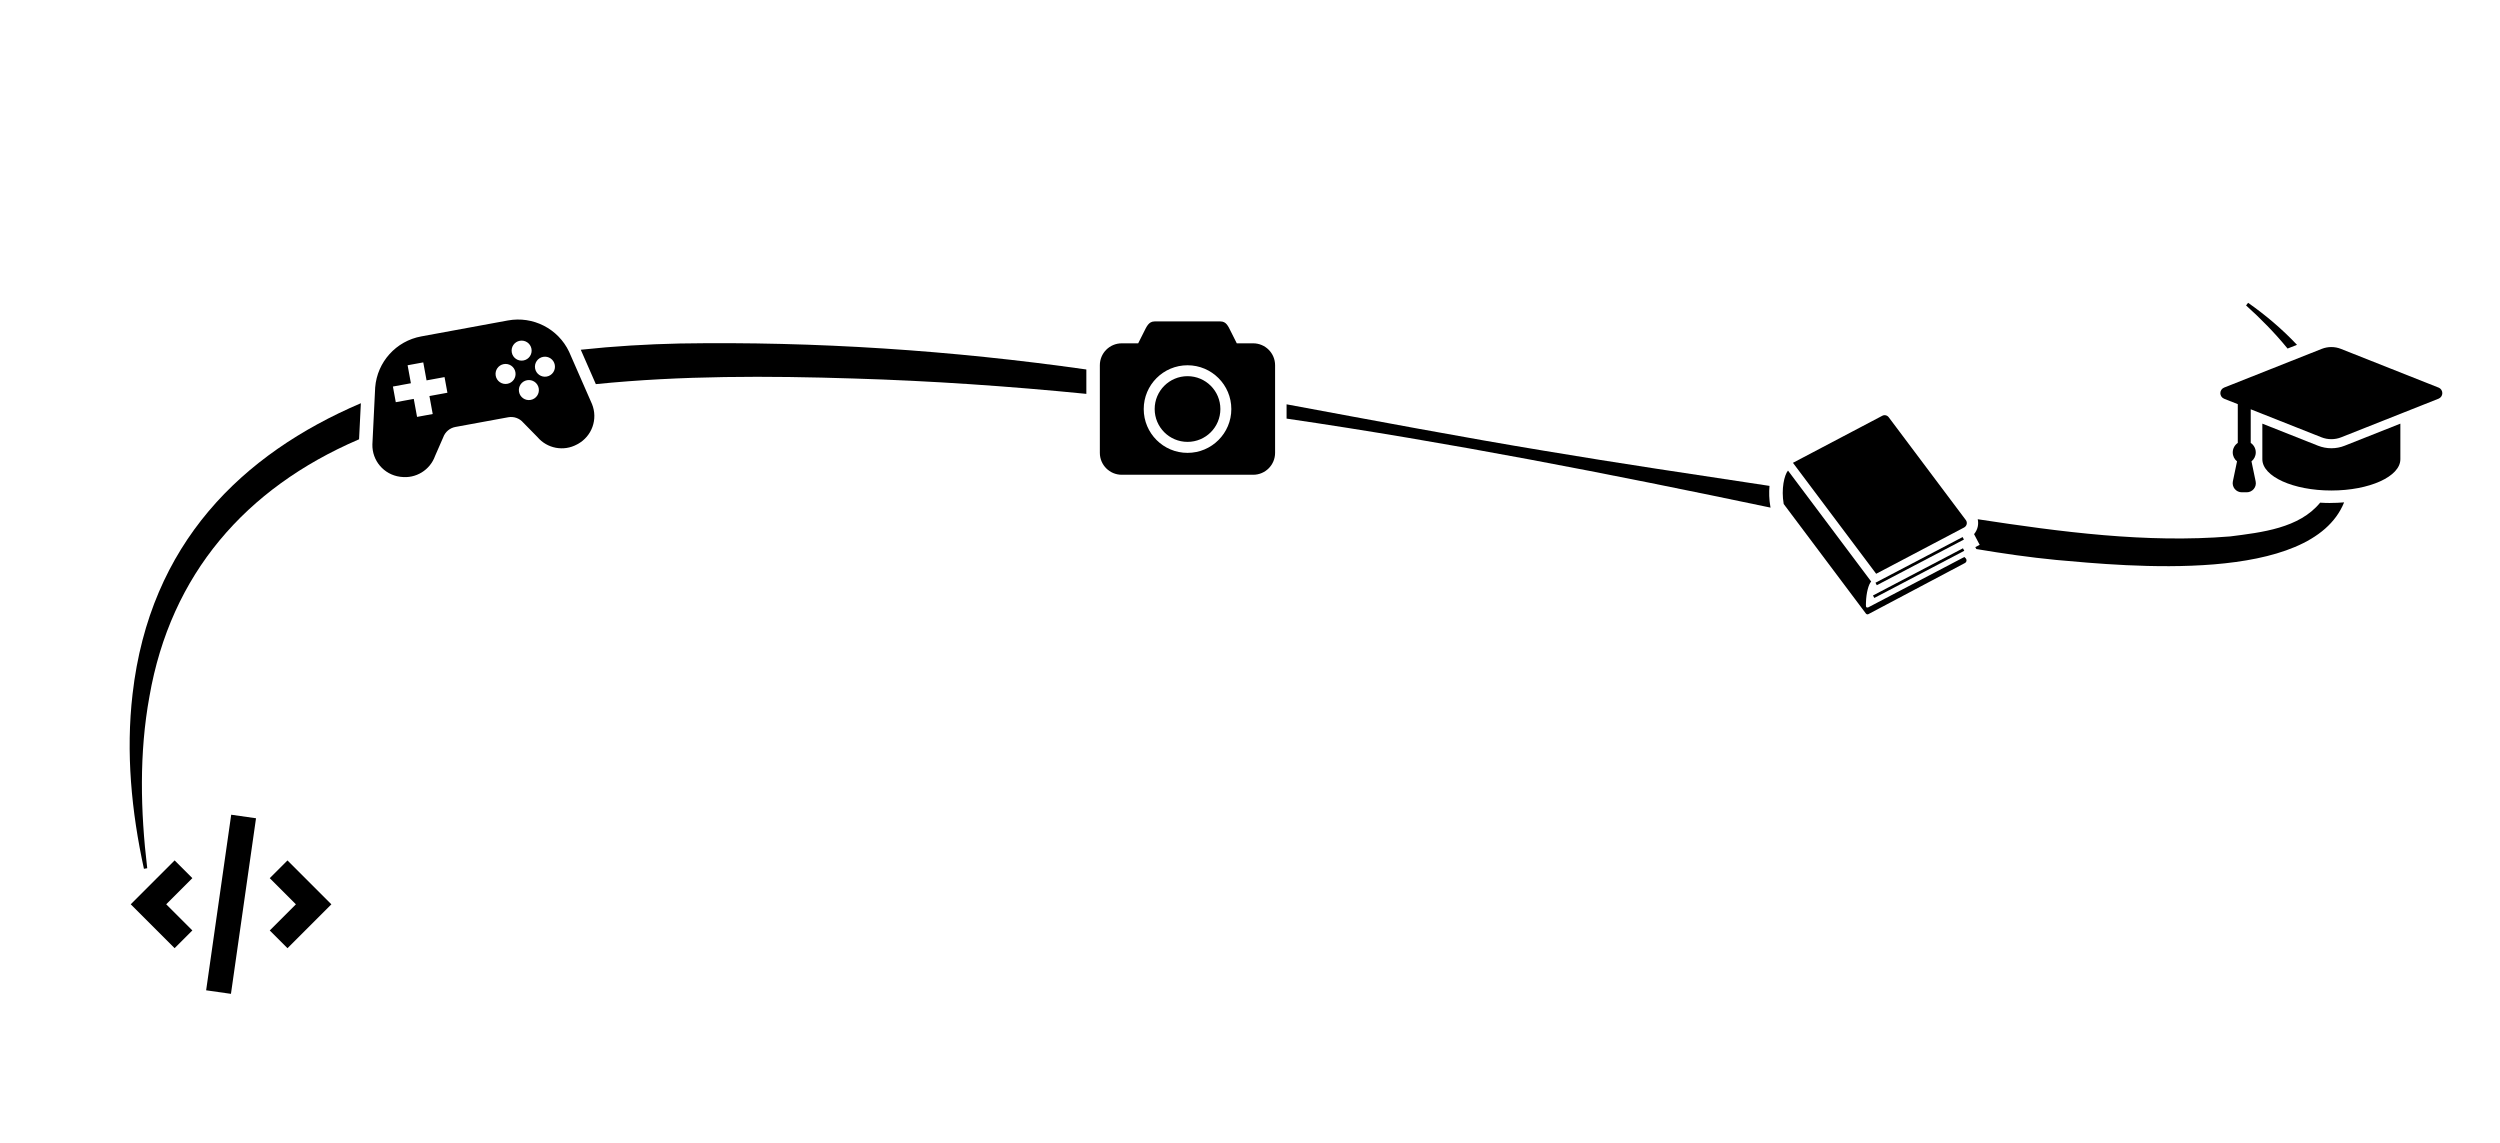 <?xml version="1.0" encoding="UTF-8"?>
<svg id="Layer_2" data-name="Layer 2" xmlns="http://www.w3.org/2000/svg" viewBox="0 0 600.45 274.63">
  <defs>
    <style>
      .cls-1 {
        fill-rule: evenodd;
      }
    </style>
  </defs>
  <path d="M122.03.1s-.04,0-.06,0c.01,0,.02,0,.04,0,0,0,.02,0,.02,0Z"/>
  <path d="M121.78.04s.04.02.05.02c-.02,0-.04-.01-.05-.02Z"/>
  <path d="M121.84.06s.09.03.14.03c-.05,0-.1-.01-.14-.03Z"/>
  <path d="M122.24.05c-.06.03-.13.05-.2.05.07,0,.14-.02.2-.05Z"/>
  <path d="M121.73,0s0,0,0,0c.02.01.03.02.05.03-.02-.01-.03-.03-.05-.04Z"/>
  <g>
    <path d="M427.96,117.15h0s0,.04,0,.06c0-.02,0-.04,0-.06Z"/>
    <path d="M309,100.54c38.97,5.7,77.69,13.3,116.25,21.38l-.06-.34c-.29-1.63-.33-3.31-.19-4.88-18.09-2.74-36.18-5.42-54.03-8.42-19.23-3.17-40.82-7.25-61.96-11.17v3.44Z"/>
    <path d="M549.42,83.72l2.27-.9c-3.62-3.84-7.67-7.24-11.74-10.09,0,0-.49.63-.49.63,3.48,3.13,6.91,6.6,9.97,10.36Z"/>
    <path d="M559.68,120.81c-.81,0-1.62-.03-2.43-.08-5.02,6.15-14.02,7.14-21.62,8.11-20.19,1.64-40.62-1.08-60.62-4.13.13.59.13,1.21,0,1.81-.15.66-.46,1.26-.88,1.77l1.35,2.57-1.05.55.24.46c6.43,1.08,12.87,2.01,19.21,2.62,16.81,1.5,61.13,5.94,69.13-13.83-1.1.09-2.22.14-3.33.14Z"/>
    <path d="M260.91,88.74c-32.31-4.59-64.96-6.77-97.63-6.24-7.79.17-15.78.64-23.79,1.5l3.62,8.26c20.53-2.07,41.33-2.01,61.92-1.35,18.69.56,37.32,1.85,55.89,3.69v-5.85Z"/>
    <path d="M86.66,96.85c-28.5,12.19-50.67,33.65-54.82,69.84-1.64,14.05-.26,28.25,2.73,41.98,0,0,.79-.14.79-.14-1.63-13.71-1.95-27.68.53-41.24,5.11-29.41,23.1-50.02,50.14-61.69.07-.03.14-.06.21-.09l.43-8.67Z"/>
  </g>
  <g>
    <g>
      <path d="M559.94,107.66c-1.1,0-2.18-.21-3.2-.61l-13.37-5.3v8.55c0,4.15,7.42,7.51,16.57,7.51s16.58-3.36,16.58-7.51v-8.55l-13.37,5.3c-1.02.41-2.1.61-3.2.61Z"/>
      <path d="M585.69,93.09l-23.46-9.3c-1.47-.58-3.11-.58-4.59,0l-23.45,9.3c-.55.22-.91.75-.91,1.34s.36,1.12.91,1.34l3.28,1.3v9.31c-.73.5-1.21,1.33-1.21,2.28,0,.87.4,1.65,1.03,2.15l-1,4.8c-.13.64.03,1.31.44,1.82.42.51,1.04.81,1.7.81h1.19c.66,0,1.28-.3,1.7-.81.42-.51.58-1.18.44-1.82l-1-4.8c.63-.51,1.03-1.28,1.03-2.15,0-.95-.48-1.79-1.21-2.28v-8.08l16.99,6.73c1.52.6,3.22.6,4.74,0l23.38-9.27c.55-.22.91-.75.91-1.34,0-.59-.36-1.12-.91-1.34Z"/>
    </g>
    <g>
      <path d="M472.13,124.88l-18.51-24.68c-.36-.47-1.01-.62-1.53-.34l-21.46,11.3,19.99,26.65,21.12-11.12c.31-.17.54-.46.62-.8.08-.35,0-.71-.21-.99Z"/>
      <polygon points="471.38 128.99 450.45 139.96 450.77 140.56 471.69 129.59 471.38 128.99"/>
      <polygon points="450.17 143.62 471.78 132.29 471.46 131.69 449.85 143.02 450.17 143.62"/>
      <path d="M471.79,133.78l-23.08,12.1c-.7.18-.54-.37-.54-1.23.07-2.3.63-4.32,1.25-4.98l-19.98-26.65c-.89,1.07-1.66,4.4-1.03,8.03l19.74,26.31c.14.19.4.25.61.14l23.17-12.27c.21-.11.35-.31.38-.54.03-.23-.05-.46-.22-.63l-.3-.29Z"/>
    </g>
    <g id="Page-1">
      <g id="Icon-Set-Filled">
        <path id="camera" class="cls-1" d="M301,82.46h-3.95l-1.32-2.63c-.77-1.53-1.18-2.63-2.63-2.63h-15.78c-1.45,0-1.93,1.25-2.63,2.63l-1.32,2.63h-3.95c-2.91,0-5.26,2.36-5.26,5.26v21.05c0,2.91,2.36,5.26,5.26,5.26h31.57c2.91,0,5.26-2.36,5.26-5.26v-21.05c0-2.91-2.36-5.26-5.26-5.26ZM285.22,108.77c-5.81,0-10.52-4.71-10.52-10.52s4.71-10.52,10.52-10.52,10.52,4.71,10.52,10.52-4.71,10.52-10.52,10.52ZM285.22,90.35c-4.36,0-7.89,3.53-7.89,7.89s3.53,7.89,7.89,7.89,7.89-3.53,7.89-7.89-3.53-7.89-7.89-7.89h0Z"/>
      </g>
    </g>
    <path d="M142.18,97.03l-5.5-12.55c-2.63-5.54-8.66-8.62-14.7-7.51l-20.81,3.83c-6.04,1.11-10.57,6.13-11.06,12.25l-.67,13.68c-.1,3.91,2.76,7.26,6.64,7.78l.19.02c3.59.48,7.02-1.62,8.23-5.03l1.95-4.46c.46-1.29,1.57-2.24,2.92-2.49l12.69-2.33c1.35-.25,2.73.24,3.62,1.29l3.41,3.47c2.34,2.76,6.3,3.5,9.48,1.77l.17-.09c3.44-1.86,4.92-6.01,3.44-9.63ZM107.46,94.33l-4.32.79.79,4.32-3.76.69-.79-4.32-4.32.79-.69-3.76,4.32-.79-.79-4.32,3.76-.69.79,4.32,4.32-.79.69,3.76h0ZM124.85,81.85c1.31-.24,2.56.62,2.8,1.93s-.62,2.56-1.93,2.8-2.56-.62-2.8-1.93c-.24-1.31.62-2.56,1.93-2.8ZM121.86,92.18c-1.31.24-2.56-.62-2.8-1.93s.62-2.56,1.93-2.8,2.56.62,2.8,1.93c.24,1.31-.62,2.56-1.93,2.8ZM127.46,96.05c-1.31.24-2.56-.62-2.8-1.93s.62-2.56,1.93-2.8,2.56.62,2.8,1.93-.62,2.56-1.93,2.8ZM131.32,90.44c-1.31.24-2.56-.63-2.8-1.93s.62-2.56,1.93-2.8,2.56.62,2.8,1.93-.62,2.56-1.93,2.8Z"/>
    <g>
      <path d="M55.53,195.68l-6.02,42.17,5.96.85,6.02-42.17-5.96-.85Z"/>
      <path d="M69.05,227.74l-4.26-4.26,6.28-6.28-6.28-6.28,4.26-4.26,10.54,10.54-10.54,10.54Z"/>
      <path d="M39.92,217.19l6.28,6.28-4.26,4.26-10.54-10.54,10.54-10.54,4.26,4.26-6.28,6.28Z"/>
    </g>
  </g>
</svg>